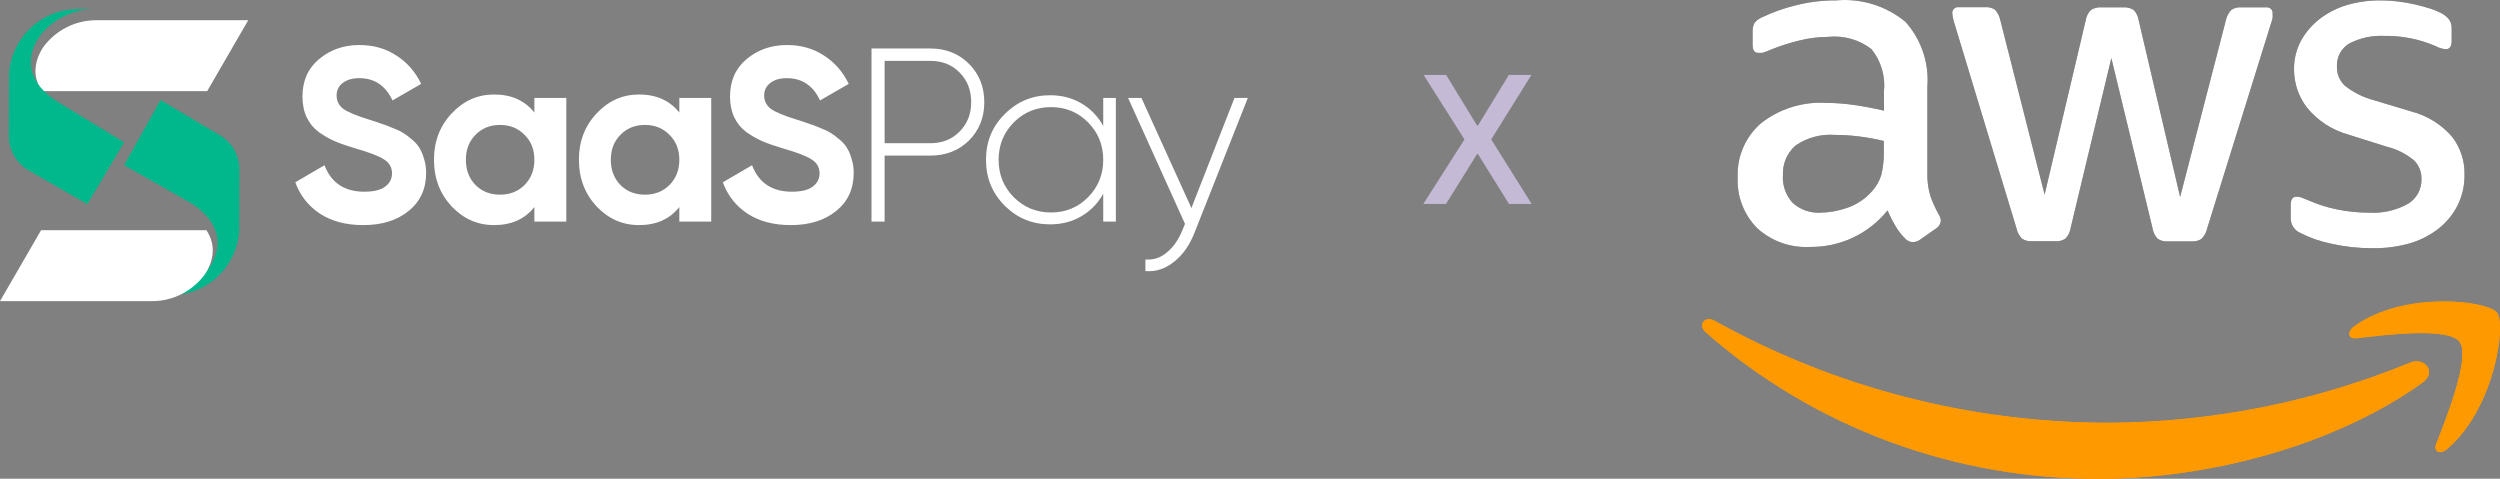 <svg width="282" height="54" viewBox="0 0 282 54" fill="none" xmlns="http://www.w3.org/2000/svg">
<rect x="0" y="0" width="282" height="54" fill="#808080" stroke="none"/>
<path d="M28 2.282L23.368 10.282H4.71C4.356 9.743 4.088 9.107 4.018 8.382C3.917 7.329 4.252 6.22 4.933 5.241C6.293 3.445 8.438 2.282 10.851 2.282H28Z" fill="white"/>
<path d="M18.072 33.275H18.072L18.685 33.279L18.072 33.275ZM21.268 22.755C21.266 22.758 21.264 22.76 21.262 22.763C21.454 22.863 22.901 23.644 23.809 25.024C24.175 25.582 24.454 26.238 24.526 26.987C24.63 28.073 24.283 29.217 23.577 30.229V30.23C22.17 32.083 19.949 33.282 17.452 33.282H19.294H19.299C23.362 33.282 26.697 30.109 26.978 26.106L26.982 25.024L27 19.083C27 17.521 26.166 16.062 24.822 15.273L18.113 11.282L14 18.629L21.268 22.755Z" fill="#00B88B"/>
<path d="M6.781 11.653C6.783 11.65 6.785 11.648 6.786 11.645C6.593 11.544 5.134 10.756 4.219 9.363C3.849 8.8 3.568 8.139 3.495 7.383C3.391 6.287 3.74 5.133 4.452 4.111V4.111C5.871 2.242 8.111 1.031 10.629 1.031H8.771H8.766C4.669 1.031 1.305 4.233 1.022 8.272L1.019 9.363L1 15.358C1 16.934 1.841 18.406 3.197 19.202L9.852 23.031L14 16.054L6.781 11.653Z" fill="#00B88B"/>
<path d="M0 33.969L4.632 25.969H23.29C23.643 26.508 23.913 27.144 23.982 27.869C24.083 28.922 23.748 30.031 23.067 31.01C21.707 32.806 19.562 33.969 17.149 33.969H0Z" fill="white"/>
<path d="M40.982 25.391C39.047 25.391 37.42 24.963 36.099 24.107C34.779 23.233 33.849 22.052 33.309 20.564L36.601 18.639C37.364 20.629 38.861 21.624 41.093 21.624C42.172 21.624 42.962 21.429 43.465 21.038C43.967 20.648 44.218 20.155 44.218 19.559C44.218 18.871 43.911 18.341 43.297 17.969C42.684 17.579 41.586 17.16 40.005 16.714C39.131 16.453 38.387 16.193 37.773 15.932C37.178 15.672 36.573 15.328 35.96 14.9C35.364 14.454 34.909 13.896 34.593 13.226C34.276 12.557 34.118 11.775 34.118 10.883C34.118 9.116 34.741 7.711 35.987 6.67C37.252 5.609 38.768 5.079 40.535 5.079C42.116 5.079 43.502 5.47 44.692 6.251C45.901 7.014 46.841 8.083 47.51 9.46L44.274 11.329C43.493 9.655 42.246 8.818 40.535 8.818C39.735 8.818 39.103 9.004 38.638 9.376C38.192 9.729 37.968 10.194 37.968 10.771C37.968 11.385 38.219 11.887 38.722 12.278C39.242 12.65 40.228 13.059 41.679 13.505C42.274 13.691 42.721 13.84 43.018 13.952C43.334 14.045 43.753 14.203 44.274 14.426C44.813 14.63 45.222 14.826 45.501 15.012C45.799 15.198 46.134 15.449 46.506 15.765C46.878 16.081 47.157 16.407 47.343 16.742C47.547 17.076 47.715 17.486 47.845 17.969C47.994 18.434 48.068 18.946 48.068 19.504C48.068 21.308 47.408 22.74 46.087 23.8C44.785 24.86 43.083 25.391 40.982 25.391ZM60.279 11.05H63.879V25H60.279V23.354C59.201 24.712 57.685 25.391 55.732 25.391C53.872 25.391 52.272 24.684 50.933 23.27C49.612 21.838 48.952 20.09 48.952 18.025C48.952 15.96 49.612 14.221 50.933 12.808C52.272 11.376 53.872 10.659 55.732 10.659C57.685 10.659 59.201 11.338 60.279 12.696V11.05ZM53.639 20.871C54.365 21.596 55.285 21.959 56.401 21.959C57.517 21.959 58.438 21.596 59.163 20.871C59.907 20.127 60.279 19.178 60.279 18.025C60.279 16.872 59.907 15.932 59.163 15.207C58.438 14.463 57.517 14.091 56.401 14.091C55.285 14.091 54.365 14.463 53.639 15.207C52.914 15.932 52.551 16.872 52.551 18.025C52.551 19.178 52.914 20.127 53.639 20.871ZM76.628 11.05H80.227V25H76.628V23.354C75.549 24.712 74.034 25.391 72.081 25.391C70.221 25.391 68.621 24.684 67.282 23.27C65.961 21.838 65.301 20.09 65.301 18.025C65.301 15.96 65.961 14.221 67.282 12.808C68.621 11.376 70.221 10.659 72.081 10.659C74.034 10.659 75.549 11.338 76.628 12.696V11.05ZM69.988 20.871C70.713 21.596 71.634 21.959 72.75 21.959C73.866 21.959 74.787 21.596 75.512 20.871C76.256 20.127 76.628 19.178 76.628 18.025C76.628 16.872 76.256 15.932 75.512 15.207C74.787 14.463 73.866 14.091 72.75 14.091C71.634 14.091 70.713 14.463 69.988 15.207C69.263 15.932 68.9 16.872 68.9 18.025C68.9 19.178 69.263 20.127 69.988 20.871ZM89.21 25.391C87.276 25.391 85.649 24.963 84.328 24.107C83.007 23.233 82.077 22.052 81.538 20.564L84.83 18.639C85.593 20.629 87.09 21.624 89.322 21.624C90.401 21.624 91.191 21.429 91.694 21.038C92.196 20.648 92.447 20.155 92.447 19.559C92.447 18.871 92.14 18.341 91.526 17.969C90.912 17.579 89.815 17.16 88.234 16.714C87.36 16.453 86.616 16.193 86.002 15.932C85.407 15.672 84.802 15.328 84.189 14.9C83.593 14.454 83.138 13.896 82.821 13.226C82.505 12.557 82.347 11.775 82.347 10.883C82.347 9.116 82.97 7.711 84.216 6.67C85.481 5.609 86.997 5.079 88.764 5.079C90.345 5.079 91.731 5.47 92.921 6.251C94.13 7.014 95.07 8.083 95.739 9.46L92.503 11.329C91.722 9.655 90.475 8.818 88.764 8.818C87.964 8.818 87.332 9.004 86.867 9.376C86.421 9.729 86.197 10.194 86.197 10.771C86.197 11.385 86.448 11.887 86.951 12.278C87.471 12.65 88.457 13.059 89.908 13.505C90.503 13.691 90.95 13.84 91.247 13.952C91.563 14.045 91.982 14.203 92.503 14.426C93.042 14.63 93.451 14.826 93.73 15.012C94.028 15.198 94.363 15.449 94.735 15.765C95.107 16.081 95.386 16.407 95.572 16.742C95.776 17.076 95.944 17.486 96.074 17.969C96.223 18.434 96.297 18.946 96.297 19.504C96.297 21.308 95.637 22.74 94.316 23.8C93.014 24.86 91.312 25.391 89.21 25.391ZM104.946 5.47C106.695 5.47 108.145 6.047 109.299 7.2C110.452 8.353 111.028 9.794 111.028 11.524C111.028 13.254 110.452 14.696 109.299 15.849C108.145 16.983 106.695 17.551 104.946 17.551H99.785V25H98.306V5.47H104.946ZM104.946 16.156C106.285 16.156 107.383 15.719 108.238 14.844C109.113 13.97 109.55 12.864 109.55 11.524C109.55 10.166 109.113 9.05 108.238 8.176C107.383 7.302 106.285 6.865 104.946 6.865H99.785V16.156H104.946ZM124.445 11.05H125.868V25H124.445V21.847C123.85 22.926 123.031 23.772 121.99 24.386C120.948 25 119.767 25.307 118.446 25.307C116.456 25.307 114.754 24.609 113.341 23.214C111.927 21.801 111.22 20.071 111.22 18.025C111.22 15.979 111.927 14.258 113.341 12.864C114.754 11.45 116.456 10.743 118.446 10.743C119.767 10.743 120.948 11.05 121.99 11.664C123.031 12.278 123.85 13.124 124.445 14.203V11.05ZM114.345 22.238C115.498 23.391 116.903 23.968 118.558 23.968C120.213 23.968 121.608 23.391 122.743 22.238C123.878 21.085 124.445 19.68 124.445 18.025C124.445 16.37 123.878 14.965 122.743 13.812C121.608 12.659 120.213 12.082 118.558 12.082C116.903 12.082 115.498 12.659 114.345 13.812C113.21 14.965 112.643 16.37 112.643 18.025C112.643 19.68 113.21 21.085 114.345 22.238ZM139.247 11.05H140.753L134.727 26.283C134.188 27.66 133.425 28.739 132.439 29.52C131.453 30.32 130.375 30.673 129.203 30.58V29.269C130.096 29.343 130.895 29.083 131.602 28.488C132.328 27.911 132.913 27.083 133.36 26.004L133.667 25.251L127.25 11.05H128.756L134.392 23.465L139.247 11.05Z" fill="white"/>
<path d="M163.125 8.455L166.605 14.143H166.719L170.199 8.455H172.741L168.21 15.727L172.77 23H170.213L166.719 17.389H166.605L163.111 23H160.554L165.192 15.727L160.582 8.455H163.125Z" fill="#C4BAD5"/>
<g clip-path="url(#clip0_1_14046)">
<path d="M217.407 19.46C217.378 20.355 217.493 21.25 217.747 22.109C218.009 22.845 218.333 23.557 218.715 24.238C218.845 24.442 218.919 24.677 218.93 24.918C218.911 25.1 218.849 25.274 218.749 25.426C218.65 25.579 218.515 25.705 218.356 25.795L216.564 27.048C216.332 27.211 216.059 27.304 215.776 27.317C215.609 27.311 215.446 27.271 215.295 27.2C215.144 27.13 215.009 27.029 214.898 26.905C214.481 26.494 214.12 26.03 213.822 25.527C213.524 25.026 213.219 24.429 212.908 23.737C211.859 25.045 210.524 26.096 209.005 26.81C207.486 27.523 205.823 27.88 204.145 27.854C203.061 27.913 201.976 27.755 200.955 27.389C199.933 27.023 198.995 26.457 198.195 25.724C197.455 24.972 196.878 24.074 196.502 23.089C196.126 22.103 195.958 21.05 196.009 19.997C195.961 18.852 196.172 17.71 196.625 16.657C197.078 15.604 197.761 14.666 198.625 13.912C200.7 12.28 203.3 11.459 205.937 11.603C206.993 11.606 208.047 11.684 209.091 11.836C210.19 11.991 211.331 12.206 212.514 12.48V10.297C212.688 8.586 212.179 6.875 211.098 5.536C209.715 4.474 207.978 3.981 206.242 4.158C205.161 4.164 204.084 4.296 203.034 4.552C201.941 4.813 200.869 5.154 199.826 5.572C199.489 5.727 199.142 5.858 198.787 5.966H198.321C197.903 5.966 197.694 5.656 197.694 5.035V3.621C197.668 3.262 197.742 2.903 197.909 2.583C198.133 2.308 198.423 2.093 198.751 1.957C199.95 1.383 201.205 0.933 202.496 0.615C204.013 0.226 205.573 0.033 207.138 0.042C209.953 -0.207 212.754 0.661 214.933 2.458C215.82 3.448 216.496 4.607 216.921 5.865C217.346 7.123 217.511 8.454 217.407 9.778V19.46ZM205.31 23.988C206.361 23.973 207.402 23.785 208.392 23.433C209.484 23.055 210.455 22.395 211.206 21.518C211.669 21.003 212.011 20.392 212.21 19.728C212.416 18.885 212.512 18.019 212.496 17.151V15.899C211.592 15.682 210.677 15.515 209.754 15.397C208.827 15.279 207.893 15.219 206.959 15.218C205.389 15.101 203.827 15.524 202.532 16.418C202.065 16.829 201.695 17.34 201.45 17.913C201.205 18.486 201.091 19.106 201.116 19.728C201.074 20.3 201.149 20.874 201.337 21.416C201.525 21.958 201.822 22.455 202.21 22.878C202.628 23.258 203.117 23.551 203.649 23.741C204.181 23.931 204.746 24.015 205.31 23.988ZM229.234 27.209C228.831 27.246 228.426 27.145 228.087 26.923C227.77 26.604 227.552 26.2 227.46 25.76L220.489 2.744C220.354 2.356 220.264 1.954 220.22 1.545C220.205 1.445 220.214 1.343 220.245 1.247C220.277 1.152 220.33 1.064 220.402 0.993C220.473 0.921 220.561 0.868 220.657 0.836C220.753 0.805 220.855 0.796 220.955 0.812H223.876C224.286 0.77 224.697 0.872 225.041 1.098C225.337 1.427 225.541 1.828 225.632 2.261L230.632 21.948L235.274 2.261C235.345 1.827 235.552 1.426 235.865 1.116C236.224 0.894 236.645 0.794 237.066 0.829H239.467C239.888 0.794 240.309 0.894 240.668 1.116C240.978 1.433 241.178 1.84 241.241 2.279L245.919 22.216L251.08 2.279C251.175 1.844 251.386 1.442 251.689 1.116C252.033 0.89 252.445 0.788 252.854 0.829H255.614C255.714 0.814 255.816 0.823 255.912 0.854C256.008 0.886 256.096 0.939 256.167 1.011C256.239 1.082 256.292 1.169 256.324 1.265C256.356 1.361 256.364 1.463 256.349 1.563C256.364 1.718 256.364 1.874 256.349 2.028C256.292 2.277 256.22 2.522 256.134 2.762L248.965 25.777C248.873 26.218 248.655 26.622 248.338 26.941C247.999 27.163 247.595 27.264 247.191 27.227H244.575C244.151 27.271 243.725 27.164 243.374 26.923C243.067 26.59 242.867 26.172 242.801 25.724L238.159 6.556L233.571 25.706C233.505 26.154 233.305 26.572 232.998 26.905C232.647 27.146 232.221 27.254 231.797 27.209H229.234ZM267.514 27.997C265.97 27.999 264.43 27.825 262.926 27.478C261.729 27.237 260.572 26.834 259.485 26.279C259.158 26.14 258.88 25.909 258.685 25.612C258.491 25.316 258.389 24.968 258.392 24.614V23.111C258.392 22.49 258.619 22.18 259.073 22.18C259.263 22.183 259.451 22.219 259.628 22.288L260.381 22.592C261.433 23.057 262.533 23.405 263.661 23.63C264.84 23.872 266.041 23.992 267.245 23.988C268.76 24.078 270.27 23.736 271.6 23.003C272.085 22.716 272.484 22.303 272.755 21.809C273.026 21.315 273.159 20.757 273.141 20.194C273.151 19.811 273.085 19.431 272.946 19.075C272.808 18.718 272.6 18.393 272.334 18.118C271.43 17.361 270.363 16.822 269.216 16.543L264.897 15.183C263.078 14.678 261.459 13.629 260.256 12.176C259.295 10.943 258.772 9.425 258.768 7.863C258.743 6.708 259.021 5.566 259.575 4.552C260.11 3.598 260.836 2.763 261.707 2.1C262.621 1.406 263.653 0.885 264.754 0.561C265.971 0.21 267.232 0.035 268.499 0.042C269.17 0.041 269.841 0.083 270.506 0.167C271.187 0.251 271.833 0.364 272.442 0.507C273.051 0.65 273.619 0.806 274.144 0.973C274.577 1.108 274.997 1.282 275.399 1.492C275.738 1.674 276.037 1.924 276.277 2.225C276.466 2.518 276.56 2.862 276.546 3.21V4.624C276.546 5.244 276.319 5.554 275.865 5.554C275.463 5.509 275.074 5.388 274.718 5.196C272.909 4.412 270.954 4.021 268.983 4.051C267.612 3.98 266.246 4.27 265.023 4.892C264.564 5.159 264.189 5.549 263.939 6.016C263.689 6.484 263.574 7.012 263.607 7.541C263.598 7.934 263.671 8.326 263.823 8.689C263.974 9.053 264.199 9.381 264.485 9.653C265.451 10.424 266.568 10.985 267.764 11.299L271.994 12.57C273.785 13.034 275.391 14.033 276.6 15.433C277.547 16.661 278.041 18.179 277.997 19.728C278.013 20.926 277.743 22.11 277.209 23.183C276.687 24.207 275.947 25.105 275.04 25.813C274.052 26.575 272.927 27.14 271.725 27.478C270.354 27.852 268.935 28.027 267.514 27.997Z" fill="#252F3E"/>
<path fill-rule="evenodd" clip-rule="evenodd" d="M273.271 43.152C263.434 50.231 249.155 53.999 236.962 53.999C220.511 54.104 204.615 48.21 192.398 37.475C191.481 36.669 192.29 35.565 193.405 36.178C206.957 43.732 222.302 47.7 237.915 47.69C249.575 47.629 261.107 45.325 271.85 40.909C273.505 40.226 274.908 41.978 273.271 43.152Z" fill="#FF9900"/>
<path fill-rule="evenodd" clip-rule="evenodd" d="M277.429 38.544C276.158 36.887 269.02 37.771 265.824 38.157C264.861 38.268 264.698 37.421 265.57 36.795C271.254 32.746 280.589 33.906 281.661 35.268C282.732 36.63 281.37 46.108 276.049 50.636C275.232 51.335 274.451 50.967 274.814 50.047C276.013 46.992 278.701 40.2 277.429 38.544Z" fill="#FF9900"/>
<path d="M217.407 19.46C217.378 20.355 217.493 21.25 217.747 22.109C218.009 22.845 218.333 23.557 218.715 24.238C218.845 24.442 218.919 24.677 218.93 24.918C218.911 25.1 218.849 25.274 218.749 25.426C218.65 25.579 218.515 25.705 218.356 25.795L216.564 27.048C216.332 27.211 216.059 27.304 215.776 27.317C215.609 27.311 215.446 27.271 215.295 27.2C215.144 27.13 215.009 27.029 214.898 26.905C214.481 26.494 214.12 26.03 213.822 25.527C213.524 25.026 213.219 24.429 212.908 23.737C211.859 25.045 210.524 26.096 209.005 26.81C207.486 27.523 205.823 27.88 204.145 27.854C203.061 27.913 201.976 27.755 200.955 27.389C199.933 27.023 198.995 26.457 198.195 25.724C197.455 24.972 196.878 24.074 196.502 23.089C196.126 22.103 195.958 21.05 196.009 19.997C195.961 18.852 196.172 17.71 196.625 16.657C197.078 15.604 197.761 14.666 198.625 13.912C200.7 12.28 203.3 11.459 205.937 11.603C206.993 11.606 208.047 11.684 209.091 11.836C210.19 11.991 211.331 12.206 212.514 12.48V10.297C212.688 8.586 212.179 6.875 211.098 5.536C209.715 4.474 207.978 3.981 206.242 4.158C205.161 4.164 204.084 4.296 203.034 4.552C201.941 4.813 200.869 5.154 199.826 5.572C199.489 5.727 199.142 5.858 198.787 5.966H198.321C197.903 5.966 197.694 5.656 197.694 5.035V3.621C197.668 3.262 197.742 2.903 197.909 2.583C198.133 2.308 198.423 2.093 198.751 1.957C199.95 1.383 201.205 0.933 202.496 0.615C204.013 0.226 205.573 0.033 207.138 0.042C209.953 -0.207 212.754 0.661 214.933 2.458C215.82 3.448 216.496 4.607 216.921 5.865C217.346 7.123 217.511 8.454 217.407 9.778V19.46ZM205.31 23.988C206.361 23.973 207.402 23.785 208.392 23.433C209.484 23.055 210.455 22.395 211.206 21.518C211.669 21.003 212.011 20.392 212.21 19.728C212.416 18.885 212.512 18.019 212.496 17.151V15.899C211.592 15.682 210.677 15.515 209.754 15.397C208.827 15.279 207.893 15.219 206.959 15.218C205.389 15.101 203.827 15.524 202.532 16.418C202.065 16.829 201.695 17.34 201.45 17.913C201.205 18.486 201.091 19.106 201.116 19.728C201.074 20.3 201.149 20.874 201.337 21.416C201.525 21.958 201.822 22.455 202.21 22.878C202.628 23.258 203.117 23.551 203.649 23.741C204.181 23.931 204.746 24.015 205.31 23.988ZM229.234 27.209C228.831 27.246 228.426 27.145 228.087 26.923C227.77 26.604 227.552 26.2 227.46 25.76L220.489 2.744C220.354 2.356 220.264 1.954 220.22 1.545C220.205 1.445 220.214 1.343 220.245 1.247C220.277 1.152 220.33 1.064 220.402 0.993C220.473 0.921 220.561 0.868 220.657 0.836C220.753 0.805 220.855 0.796 220.955 0.812H223.876C224.286 0.77 224.697 0.872 225.041 1.098C225.337 1.427 225.541 1.828 225.632 2.261L230.632 21.948L235.274 2.261C235.345 1.827 235.552 1.426 235.865 1.116C236.224 0.894 236.645 0.794 237.066 0.829H239.467C239.888 0.794 240.309 0.894 240.668 1.116C240.978 1.433 241.178 1.84 241.241 2.279L245.919 22.216L251.08 2.279C251.175 1.844 251.386 1.442 251.689 1.116C252.033 0.89 252.445 0.788 252.854 0.829H255.614C255.714 0.814 255.816 0.823 255.912 0.854C256.008 0.886 256.096 0.939 256.167 1.011C256.239 1.082 256.292 1.169 256.324 1.265C256.356 1.361 256.364 1.463 256.349 1.563C256.364 1.718 256.364 1.874 256.349 2.028C256.292 2.277 256.22 2.522 256.134 2.762L248.965 25.777C248.873 26.218 248.655 26.622 248.338 26.941C247.999 27.163 247.595 27.264 247.191 27.227H244.575C244.151 27.271 243.725 27.164 243.374 26.923C243.067 26.59 242.867 26.172 242.801 25.724L238.159 6.556L233.571 25.706C233.505 26.154 233.305 26.572 232.998 26.905C232.647 27.146 232.221 27.254 231.797 27.209H229.234ZM267.514 27.997C265.97 27.999 264.43 27.825 262.926 27.478C261.729 27.237 260.572 26.834 259.485 26.279C259.158 26.14 258.88 25.909 258.685 25.612C258.491 25.316 258.389 24.968 258.392 24.614V23.111C258.392 22.49 258.619 22.18 259.073 22.18C259.263 22.183 259.451 22.219 259.628 22.288L260.381 22.592C261.433 23.057 262.533 23.405 263.661 23.63C264.84 23.872 266.041 23.992 267.245 23.988C268.76 24.078 270.27 23.736 271.6 23.003C272.085 22.716 272.484 22.303 272.755 21.809C273.026 21.315 273.159 20.757 273.141 20.194C273.151 19.811 273.085 19.431 272.946 19.075C272.808 18.718 272.6 18.393 272.334 18.118C271.43 17.361 270.363 16.822 269.216 16.543L264.897 15.183C263.078 14.678 261.459 13.629 260.256 12.176C259.295 10.943 258.772 9.425 258.768 7.863C258.743 6.708 259.021 5.566 259.575 4.552C260.11 3.598 260.836 2.763 261.707 2.1C262.621 1.406 263.653 0.885 264.754 0.561C265.971 0.21 267.232 0.035 268.499 0.042C269.17 0.041 269.841 0.083 270.506 0.167C271.187 0.251 271.833 0.364 272.442 0.507C273.051 0.65 273.619 0.806 274.144 0.973C274.577 1.108 274.997 1.282 275.399 1.492C275.738 1.674 276.037 1.924 276.277 2.225C276.466 2.518 276.56 2.862 276.546 3.21V4.624C276.546 5.244 276.319 5.554 275.865 5.554C275.463 5.509 275.074 5.388 274.718 5.196C272.909 4.412 270.954 4.021 268.983 4.051C267.612 3.98 266.246 4.27 265.023 4.892C264.564 5.159 264.189 5.549 263.939 6.016C263.689 6.484 263.574 7.012 263.607 7.541C263.598 7.934 263.671 8.326 263.823 8.689C263.974 9.053 264.199 9.381 264.485 9.653C265.451 10.424 266.568 10.985 267.764 11.299L271.994 12.57C273.785 13.034 275.391 14.033 276.6 15.433C277.547 16.661 278.041 18.179 277.997 19.728C278.013 20.926 277.743 22.11 277.209 23.183C276.687 24.207 275.947 25.105 275.04 25.813C274.052 26.575 272.927 27.14 271.725 27.478C270.354 27.852 268.935 28.027 267.514 27.997Z" fill="white"/>
<path fill-rule="evenodd" clip-rule="evenodd" d="M273.271 43.152C263.434 50.231 249.155 53.999 236.962 53.999C220.511 54.104 204.615 48.21 192.398 37.475C191.481 36.669 192.29 35.565 193.405 36.178C206.957 43.732 222.302 47.7 237.915 47.69C249.575 47.629 261.107 45.325 271.85 40.909C273.505 40.226 274.908 41.978 273.271 43.152Z" fill="#FF9900"/>
<path fill-rule="evenodd" clip-rule="evenodd" d="M277.429 38.544C276.158 36.887 269.02 37.771 265.824 38.157C264.861 38.268 264.698 37.421 265.57 36.795C271.254 32.746 280.589 33.906 281.661 35.268C282.732 36.63 281.37 46.108 276.049 50.636C275.232 51.335 274.451 50.967 274.814 50.047C276.013 46.992 278.701 40.2 277.429 38.544Z" fill="#FF9900"/>
</g>
<defs>
<clipPath id="clip0_1_14046">
<rect width="90" height="54" fill="white" transform="translate(192)"/>
</clipPath>
</defs>
</svg>
